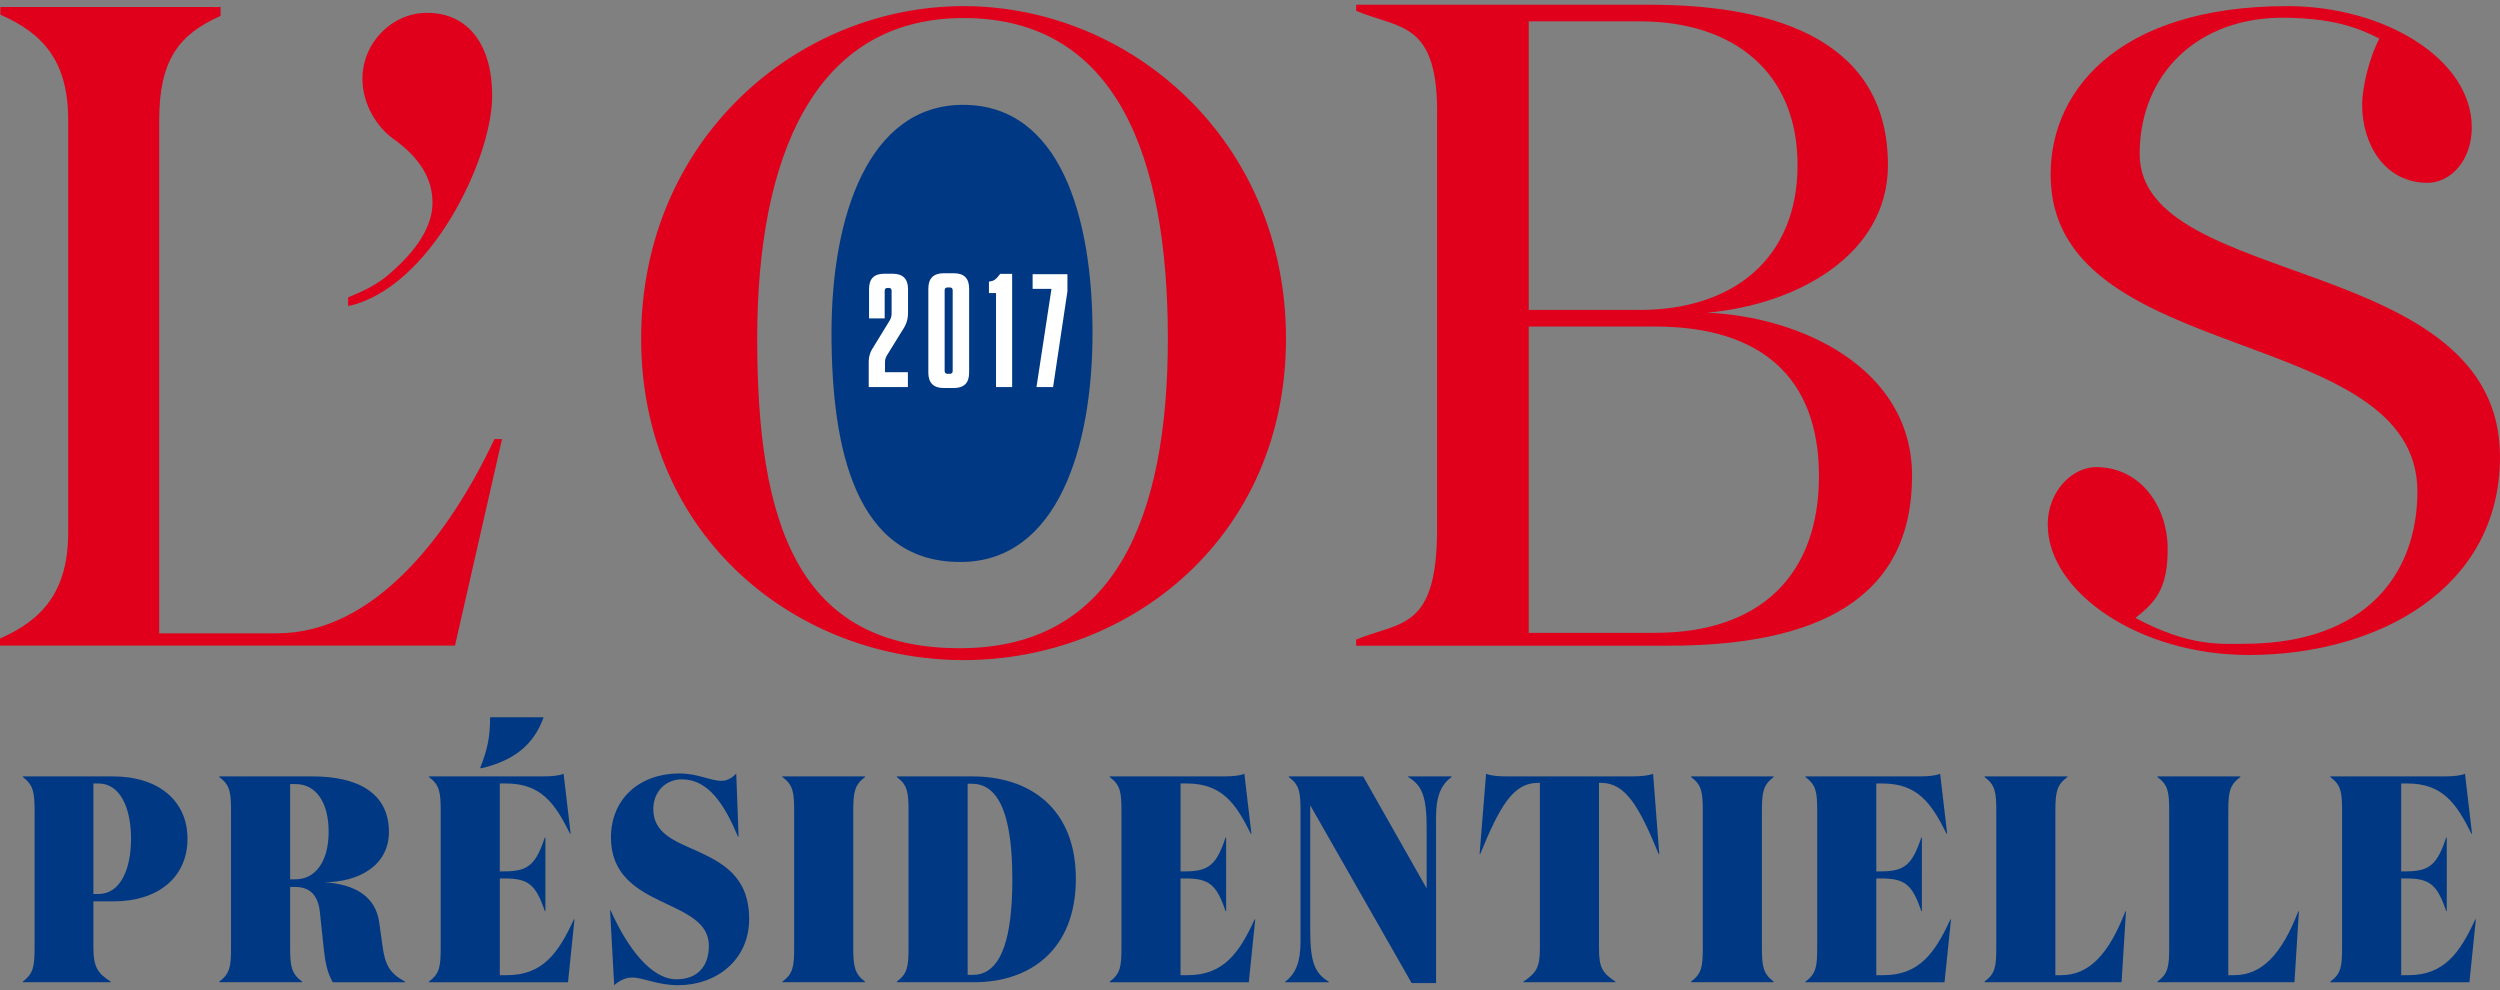<svg xmlns="http://www.w3.org/2000/svg" width="527.096" height="208.748" viewBox="0 0 527.096 208.748"><rect x="0" y="0" width="527.096" height="208.748" fill="#808080" stroke="none"/><path fill="#003883" d="M120.998 193.826h.124l-1.364 13.27H90.435v-.126c2.23-1.673 2.48-3.1 2.48-7.19v-28.767c0-4.09-.25-5.517-2.48-7.19v-.126h23.87c2.23 0 3.655-.186 4.523-.557l1.487 12.646h-.124c-3.223-6.51-6.137-10.602-13.576-10.602h-1.24v18.537h.932c5.02 0 6.633-1.364 8.555-7.13h.125v15.498h-.124c-1.92-5.7-3.532-6.88-8.554-6.88h-.93v20.395h1.486c7.503 0 10.85-4.584 14.136-11.777zm25.73-14.51c-4.647-2.044-8.987-3.718-8.987-8.74 0-3.595 2.543-6.26 6.015-6.26 5.704 0 9.052 5.456 11.842 12.087h.124l-.495-13.328c-.807.93-1.923 1.55-3.1 1.55-2.42 0-4.898-1.55-8.93-1.55-8.184 0-14.383 5.208-14.383 13.515 0 7.563 5.084 10.788 10.23 13.27 5.207 2.54 10.415 4.4 10.415 9.546 0 4.465-2.542 7.066-6.82 7.066-5.27 0-10.228-6.385-13.887-14.506h-.124l.868 15.746c1.24-1.054 2.418-1.61 3.844-1.61 2.294 0 5.208 1.61 9.67 1.61 8.062 0 14.942-5.332 14.942-13.95 0-9.113-5.826-11.963-11.22-14.445zM85.41 206.97v.125H70.16c-1.055-1.86-1.55-3.906-1.86-6.697l-.868-8.184c-.373-3.35-1.984-5.21-5.208-5.21H61.17v12.772c0 4.09.31 5.517 2.54 7.19v.125H46.23v-.124c2.23-1.672 2.478-3.098 2.478-7.19V171.01c0-4.09-.248-5.517-2.48-7.19v-.124h19.715c9.176 0 16.058 3.285 16.058 11.717 0 7.13-6.446 10.602-13.7 10.602 6.51.373 10.91 2.975 11.655 8.493l.683 4.897c.557 4.093 1.55 5.828 4.772 7.565zm-16.12-31.617c0-6.015-2.54-10.045-7.004-10.045H61.17v20.088h1.116c4.277 0 7.005-3.844 7.005-10.043zm95.668-11.534c2.23 1.674 2.48 3.1 2.48 7.19v28.766c0 4.093-.25 5.52-2.48 7.19v.125h17.42v-.124c-2.17-1.674-2.478-3.1-2.478-7.19V171.01c0-4.093.31-5.52 2.48-7.19v-.124h-17.422v.123zM39.532 176.836c0 8.186-6.263 13.206-15.562 13.206h-4.278v9.795c0 4.03.93 5.396 3.658 7.13v.124H4.814v-.125c2.17-1.672 2.48-3.098 2.48-7.19V171.01c0-4.09-.31-5.516-2.48-7.19v-.123h19.033c9.424 0 15.685 5.02 15.685 13.14zm-11.903.002c0-6.51-2.295-11.655-6.882-11.655h-1.055v23.31h1.055c4.587 0 6.88-5.145 6.88-11.656zm86.983-25.607H103.33c0 4.217-.56 6.82-2.107 10.727h.372c6.943-1.674 10.972-5.022 13.018-10.727zM203.04 22.105c-20.032 0-27.726 23.71-27.726 48.052 0 24.343 5.004 48.62 27.517 48.327 20.08-.262 27.517-23.982 27.517-48.327 0-24.343-6.774-48.052-27.306-48.052zm140.907 141.59h-26.162c-2.17 0-3.596-.185-4.463-.558l-1.365 16.926h.125c4.154-10.105 6.943-15.004 12.15-15.004h.438v34.843c0 4.092-.744 5.207-3.475 7.065v.125H340.6v-.125c-2.79-1.858-3.47-2.976-3.47-7.065V165.06h.433c5.146 0 7.998 4.898 12.15 15.004h.125l-1.305-16.926c-.928.373-2.353.558-4.586.558zm90.647 41.91h-1.24V171.01c0-4.093.31-5.52 2.54-7.19v-.124h-17.48v.123c2.23 1.674 2.48 3.1 2.48 7.19v28.766c0 4.093-.25 5.52-2.48 7.19v.125h28.892l.93-14.94h-.125c-3.537 9.117-7.69 13.454-13.516 13.454zm-37.51 0h-1.487v-20.397h.93c5.02 0 6.633 1.18 8.555 6.88h.125V176.59h-.125c-1.922 5.767-3.53 7.132-8.555 7.132h-.93v-18.537h1.24c7.438 0 10.354 4.092 13.574 10.602h.126l-1.486-12.646c-.87.372-2.295.558-4.525.558h-23.87v.125c2.233 1.675 2.48 3.1 2.48 7.19v28.767c0 4.093-.247 5.52-2.48 7.19v.126h29.325l1.363-13.27h-.123c-3.288 7.193-6.635 11.778-14.135 11.778zm73.966 0h-1.24V171.01c0-4.093.31-5.52 2.54-7.19v-.124h-17.48v.123c2.23 1.674 2.48 3.1 2.48 7.19v28.766c0 4.093-.25 5.52-2.48 7.19v.125h28.892l.93-14.94h-.125c-3.538 9.117-7.69 13.454-13.517 13.454zm50.837-11.78c-3.287 7.19-6.635 11.78-14.135 11.78h-1.488v-20.397h.93c5.02 0 6.633 1.18 8.555 6.88h.124V176.59h-.125c-1.923 5.767-3.532 7.132-8.556 7.132h-.93v-18.537h1.24c7.438 0 10.354 4.092 13.574 10.602h.125l-1.486-12.646c-.87.372-2.295.558-4.525.558h-23.87v.125c2.233 1.675 2.48 3.1 2.48 7.19v28.767c0 4.093-.247 5.52-2.48 7.19v.126h29.325l1.363-13.27h-.123zM356.534 163.82c2.232 1.674 2.48 3.1 2.48 7.19v28.766c0 4.093-.248 5.52-2.48 7.19v.125h17.422v-.124c-2.17-1.674-2.48-3.1-2.48-7.19V171.01c0-4.093.312-5.52 2.48-7.19v-.124h-17.422v.123zm-129.702 21.45c0 14.94-9.608 21.822-21.45 21.822h-16.306v-.125c2.23-1.672 2.48-3.098 2.48-7.19V171.01c0-4.09-.248-5.516-2.48-7.19v-.123h15.933c12.274 0 21.822 6.88 21.822 21.574zm-13.392 0c0-.947-.018-1.852-.047-2.733-.08-2.454-.27-4.647-.572-6.584l-.007-.06c-.02-.12-.042-.23-.062-.347-.94-5.635-2.863-8.988-5.8-9.983-.623-.21-1.29-.316-2.003-.316h-.93v40.297h1.054c4.904 0 7.654-5.028 8.248-15.59.04-.704.07-1.433.09-2.187.02-.804.032-1.636.032-2.496zm36.952 20.334h-1.488v-20.396h.93c5.022 0 6.634 1.18 8.557 6.88h.125V176.59h-.124c-1.922 5.767-3.533 7.132-8.555 7.132h-.93v-18.537h1.24c7.437 0 10.353 4.092 13.576 10.602h.125l-1.488-12.646c-.868.372-2.293.558-4.524.558h-23.87v.125c2.232 1.675 2.48 3.1 2.48 7.19v28.767c0 4.093-.248 5.52-2.48 7.19v.126h29.325l1.363-13.27h-.123c-3.286 7.193-6.633 11.778-14.135 11.778zm46.496-41.787h.003v.002c2.853 1.735 3.907 3.905 3.907 10.85v12.645l-13.393-23.62H271.72v.124c2.23 1.673 2.48 3.1 2.48 7.19v27.59c0 4.275-1.057 6.758-3.226 8.37v.124h9.175v-.125c-2.854-1.737-3.906-3.907-3.906-10.852v-26.35l21.39 37.507h5.145v-35.09c0-4.276 1.052-6.758 3.284-8.37v-.124h-9.176v.127z"></path><path fill="#FFF" d="M188.19 57.713h-1.73c-2.176 0-3.23 1.053-3.23 3.228v6.186h3.296v-5.81c0-.41.204-.613.646-.613h.203c.408 0 .61.204.61.612v4.825c0 .543-.135 1.053-.543 1.665l-3.023 4.927c-.952 1.427-1.258 2.31-1.258 3.67v5.2h8.257v-3.127h-4.826v-2.073c0-.543.103-1.053.545-1.7l3.022-4.892c1.02-1.495 1.29-2.55 1.29-3.976V60.94c0-2.173-1.12-3.227-3.26-3.227zm12.912-.102h-2.142c-2.142 0-3.23 1.088-3.23 3.23v17.737c0 2.14 1.088 3.23 3.23 3.23h2.142c2.175 0 3.23-1.088 3.23-3.23V60.84c-.002-2.14-1.056-3.23-3.23-3.23zm-.238 20.594c0 .408-.203.61-.61.61h-.44c-.44 0-.647-.203-.647-.61v-16.99c0-.41.204-.613.646-.613h.44c.408 0 .61.205.61.613v16.99zm9.683-20.05c-.544.75-1.054 1.088-1.835 1.19l-.204.034v2.413h1.495v19.812h3.397V57.747h-2.515l-.338.408zm7.168-.34v3.093h3.976l-3.16 20.695h3.5l3.025-20.185v-3.602h-7.34z"></path><path fill="#e0001b" d="M103.77 20.2c0-10.675-4.976-17.495-13.75-17.495-7.314 0-13.606 6.227-13.606 13.936 0 5.34 3.073 10.088 6.292 12.46 5.852 4.15 8.483 8.594 8.483 13.635 0 5.634-4.254 11.112-10.105 15.857-2.207 1.678-4.766 2.923-7.69 4.11v1.838c17.293-3.766 30.374-30.997 30.374-44.34M95.93 136.11l9.917-43.536h-1.6c-9.65 20.515-25.46 40.954-45.85 40.954H33.568V25.348c0-12.772 4.202-18.12 12.94-21.99V1.47H.08v1.62c8.738 3.872 14.3 9.486 14.3 22.26v86.823c0 12.773-5.643 18.59-14.38 22.46v1.478h95.932zM246.23 71.38c0 38.3-11.48 64.867-43.07 65.28-35.42.462-43.514-26.98-43.514-65.28S171.64 3.806 203.16 3.806c32.3 0 43.07 29.274 43.07 67.574m24.904 0c0-41.89-32.845-70.09-67.977-70.09s-67.98 28.2-67.98 70.09 32.848 67.796 67.98 67.796 67.977-25.905 67.977-67.796m112.372 28.974c0 21.004-12.46 33.073-34.56 33.073H322.32V68.844h26.625c22.1 0 34.56 10.506 34.56 31.51M345.68 65.35h-23.357V4.495h23.356c19.793 0 33.314 10.676 33.314 30.32S365.474 65.35 345.68 65.35m14.22.58c19.408-1.75 38.15-12.447 38.15-31.117C398.052 9.14 375.466 1 347.794 1H285.93v1.284c9.224 3.89 17.435 2.03 17.06 22.61v86.35c.065 21.858-7.836 19.722-17.06 23.612v1.283h65.897c31.133 0 51.31-9.727 51.31-35.788 0-22.947-23.828-33.643-43.238-34.42m161.246-39.065c0-14.41-18.417-25.577-38.87-25.577-36.312 0-50.977 18.64-49.862 37.43 2.278 38.41 77.264 29.95 77.264 64.892 0 17.767-11.207 31.78-35.565 32.116-5.648.01-12.134.826-23.887-5.437 3.795-3.04 6.965-5.762 6.796-15.027-.155-8.486-5.693-16.78-15.104-16.78-4.907 0-10.176 4.993-10.176 12.1 0 14.213 19.21 27.514 42.37 27.514 27.204 0 52.983-13.955 52.983-41.79 0-43.036-75.97-35.233-75.97-63.858 0-16.78 12.23-29.044 30.925-28.708 10.33.185 15.446 2.243 19.597 4.39-2.045 3.948-3.613 10.05-3.613 13.997 0 8.29 4.784 16.417 13.784 16.417 4.91 0 9.328-4.77 9.328-11.68"></path></svg>